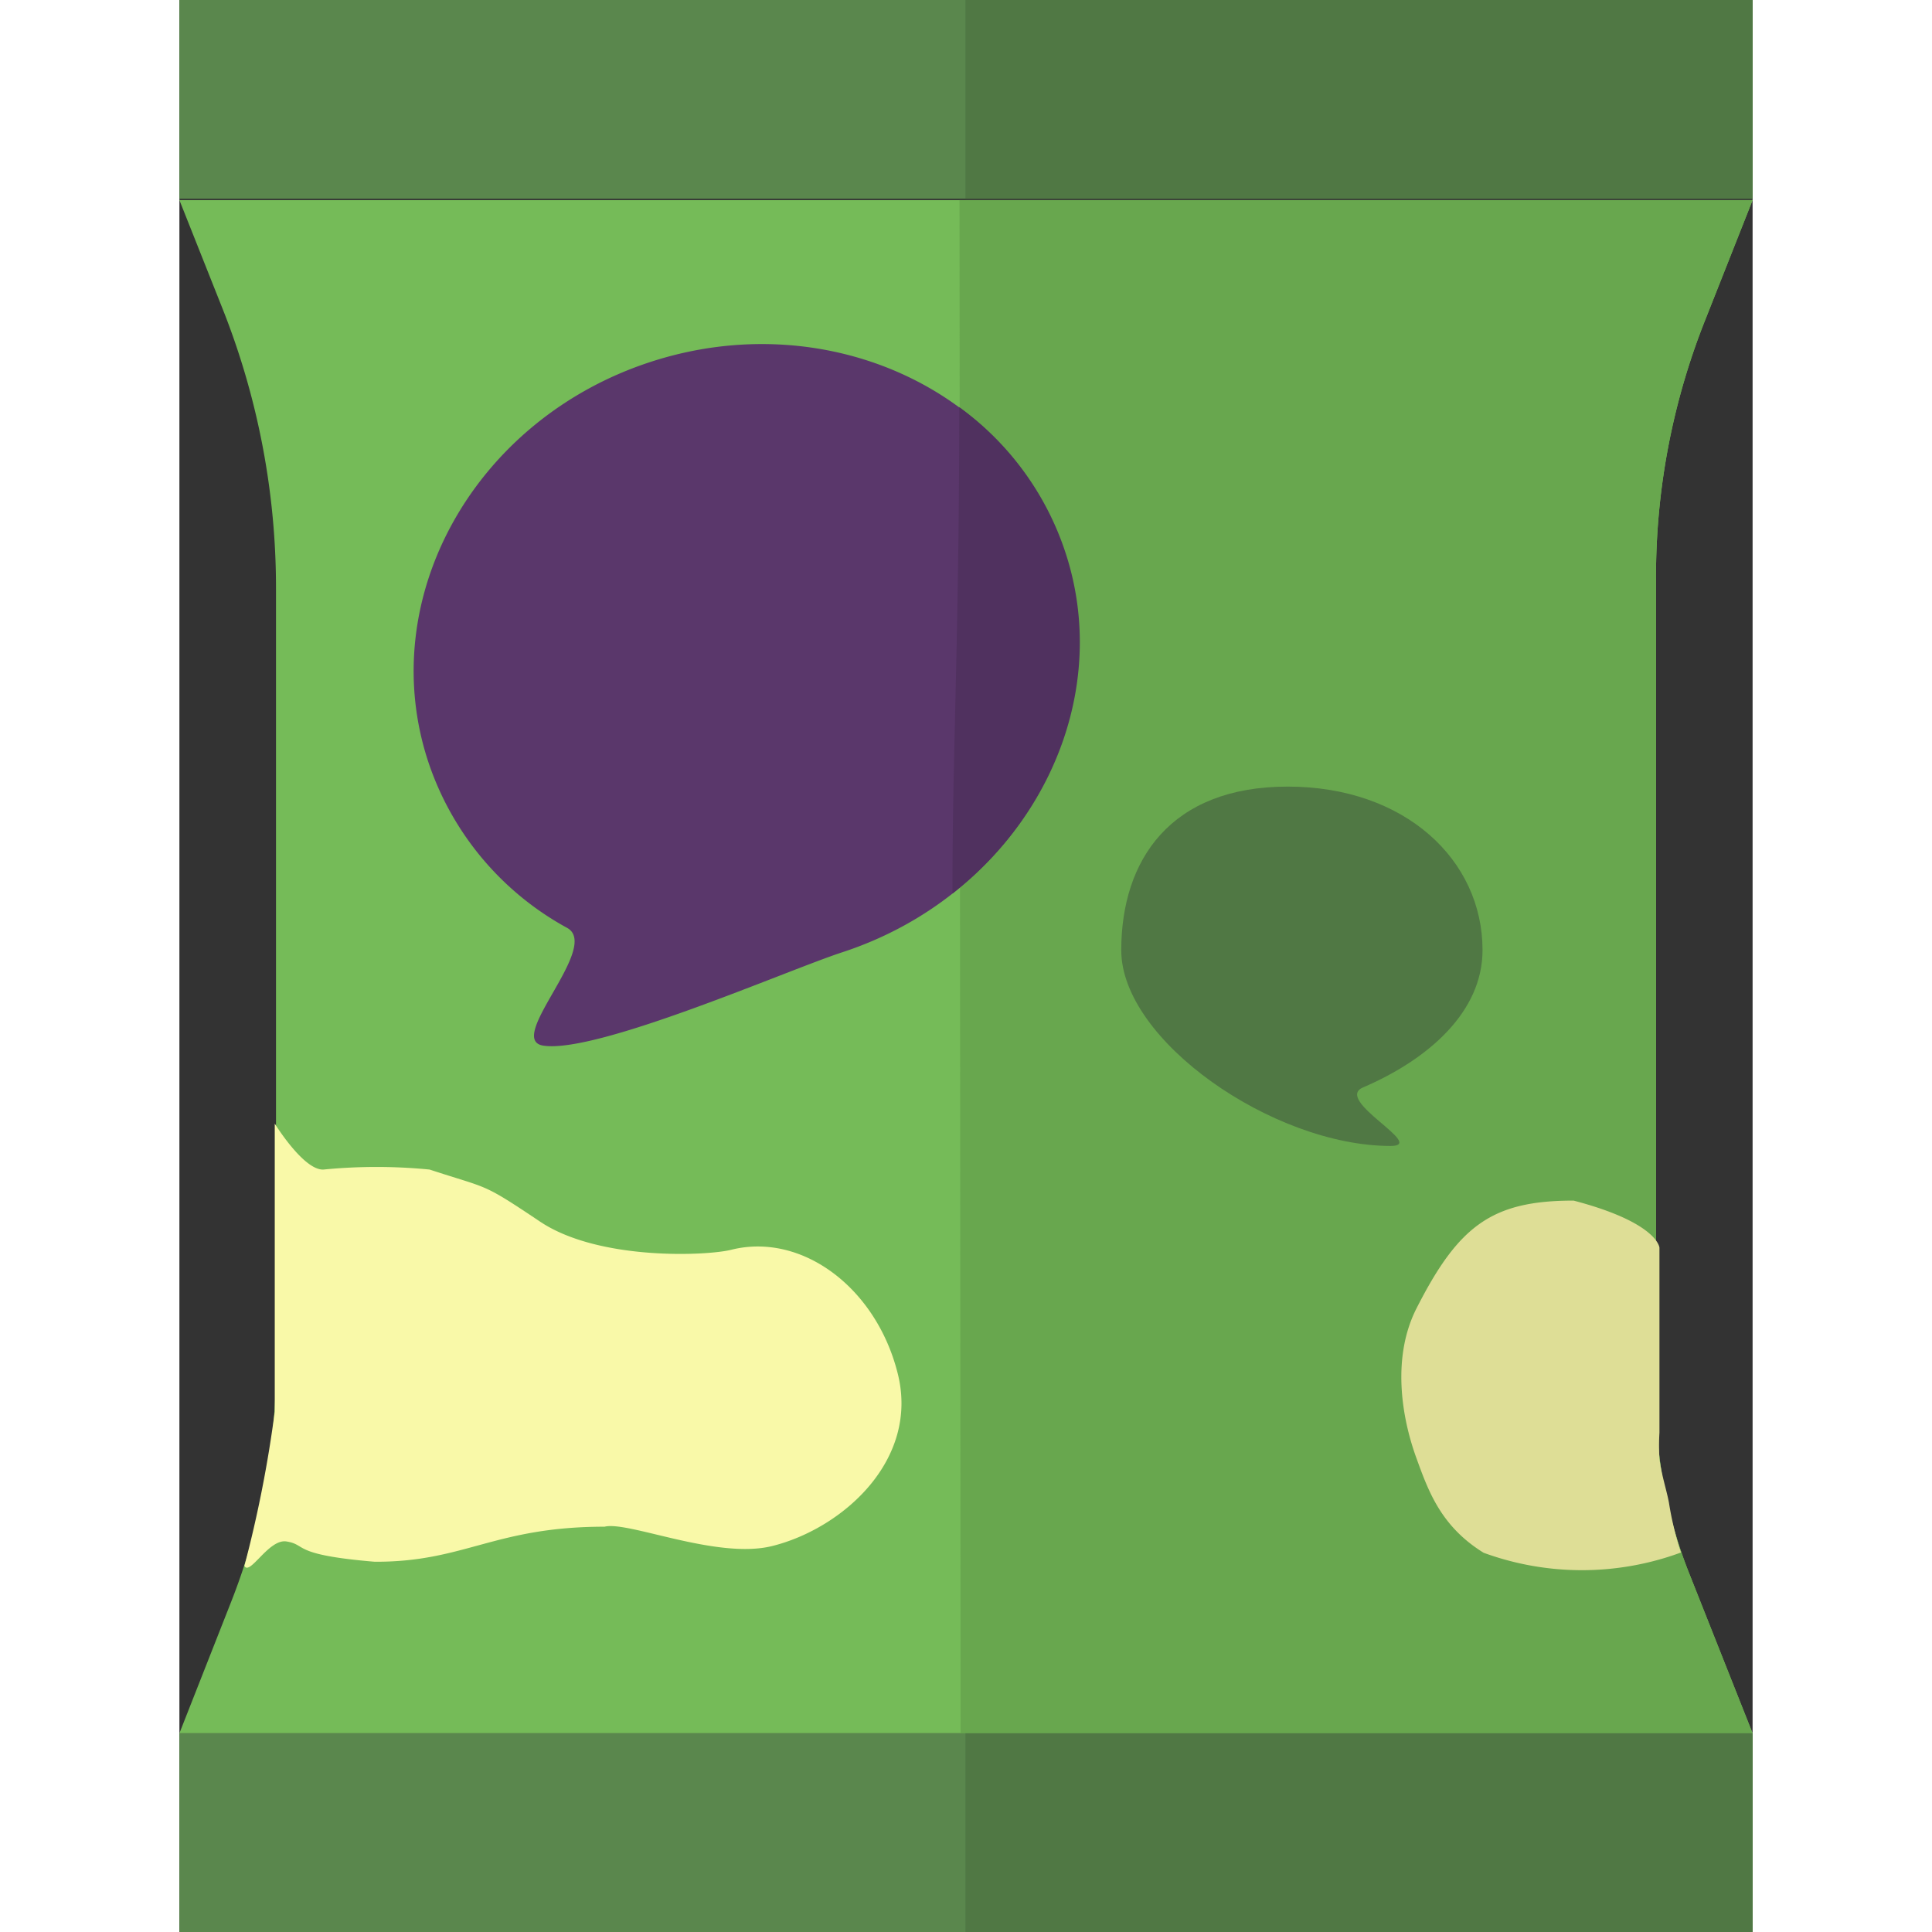 <svg xmlns="http://www.w3.org/2000/svg" viewBox="0 0 114 140" width="100" height="100">
  <rect x="0" y="0" width="114" height="140" fill="#333333" stroke="none"/>
  <path fill="#75bb58" d="M110.6 23.1l3.4-8.6H0l3.1 7.8A54.81 54.81 0 0 1 7 42.7v56.2a46.66 46.66 0 0 1-3.3 17.3L0 125.6h114l-4.6-11.6a34 34 0 0 1-2.4-12.6V41.9a50.29 50.29 0 0 1 3.6-18.8z"/>
  <path fill="#68a74e" d="M110.6 23.1l3.4-8.6H56.53l.08 111.1H114l-4.6-11.6a34 34 0 0 1-2.4-12.6V41.9a50.29 50.29 0 0 1 3.6-18.8z"/>
  <path fill="#5a874d" d="M0 125.6h114V140H0z"/>
  <path fill="#507844" d="M56.96 125.6H114V140H56.96z"/>
  <path fill="#5a874d" d="M0 0h114v14.4H0z"/>
  <path fill="#507844" d="M56.96 0H114v14.4H56.96z"/>
  <path fill="#5a376b" d="M34.16 26.22c12.76-4.15 26.21 2.06 30 13.87S60.81 64.82 48.05 69c-4 1.3-17.79 7.37-21.68 6.77-2.8-.43 4.2-7.16 1.73-8.53A21.4 21.4 0 0 1 18 55.1c-3.83-11.8 3.4-24.73 16.16-28.88z"/>
  <path fill="#50315f" d="M56.51 29.5a21.17 21.17 0 0 1 7.71 10.58c2.94 9-.62 18.75-8.2 24.67-.02-9.9.49-18.47.49-35.25z"/>
  <path fill="#f9f9a8" d="M7.76 111.7c-1.29-.21-2.66 2.52-3.05 1.77a88.83 88.83 0 0 0 2.2-11.18V81.42s2.09 3.4 3.53 3.33a39.54 39.54 0 0 1 7.69 0c4.39 1.44 3.73.91 8 3.77S38.3 91 40 90.56c5.11-1.27 10.51 2.75 12.06 9s-4 11.2-9.1 12.47c-4 1-10.45-1.83-12.15-1.4-8 0-10.14 2.57-16.66 2.54-6.09-.51-4.87-1.23-6.39-1.47z"/>
  <path fill="#dede96" d="M94.51 112.52c-3.09-1.91-4-4.46-4.86-6.83-1.14-3.11-1.77-7.42 0-10.89 3.05-6 5.47-7.8 11.38-7.8 6.11 1.6 6.22 3.41 6.22 3.41v13.41a15.3 15.3 0 0 0 0 1.86c.14 1.19.52 2.29.69 3.22a22.68 22.68 0 0 0 .87 3.6 20.74 20.74 0 0 1-14.3.02z"/>
  <path fill="#507844" d="M80.31 57c8.5 0 14.12 5.31 14.12 11.85 0 4.46-3.89 7.9-8.66 9.95-2.16.93 4.68 4.24 2 4.24-8.5 0-19.52-7.64-19.52-14.18S71.82 57 80.31 57z"/>
</svg>
